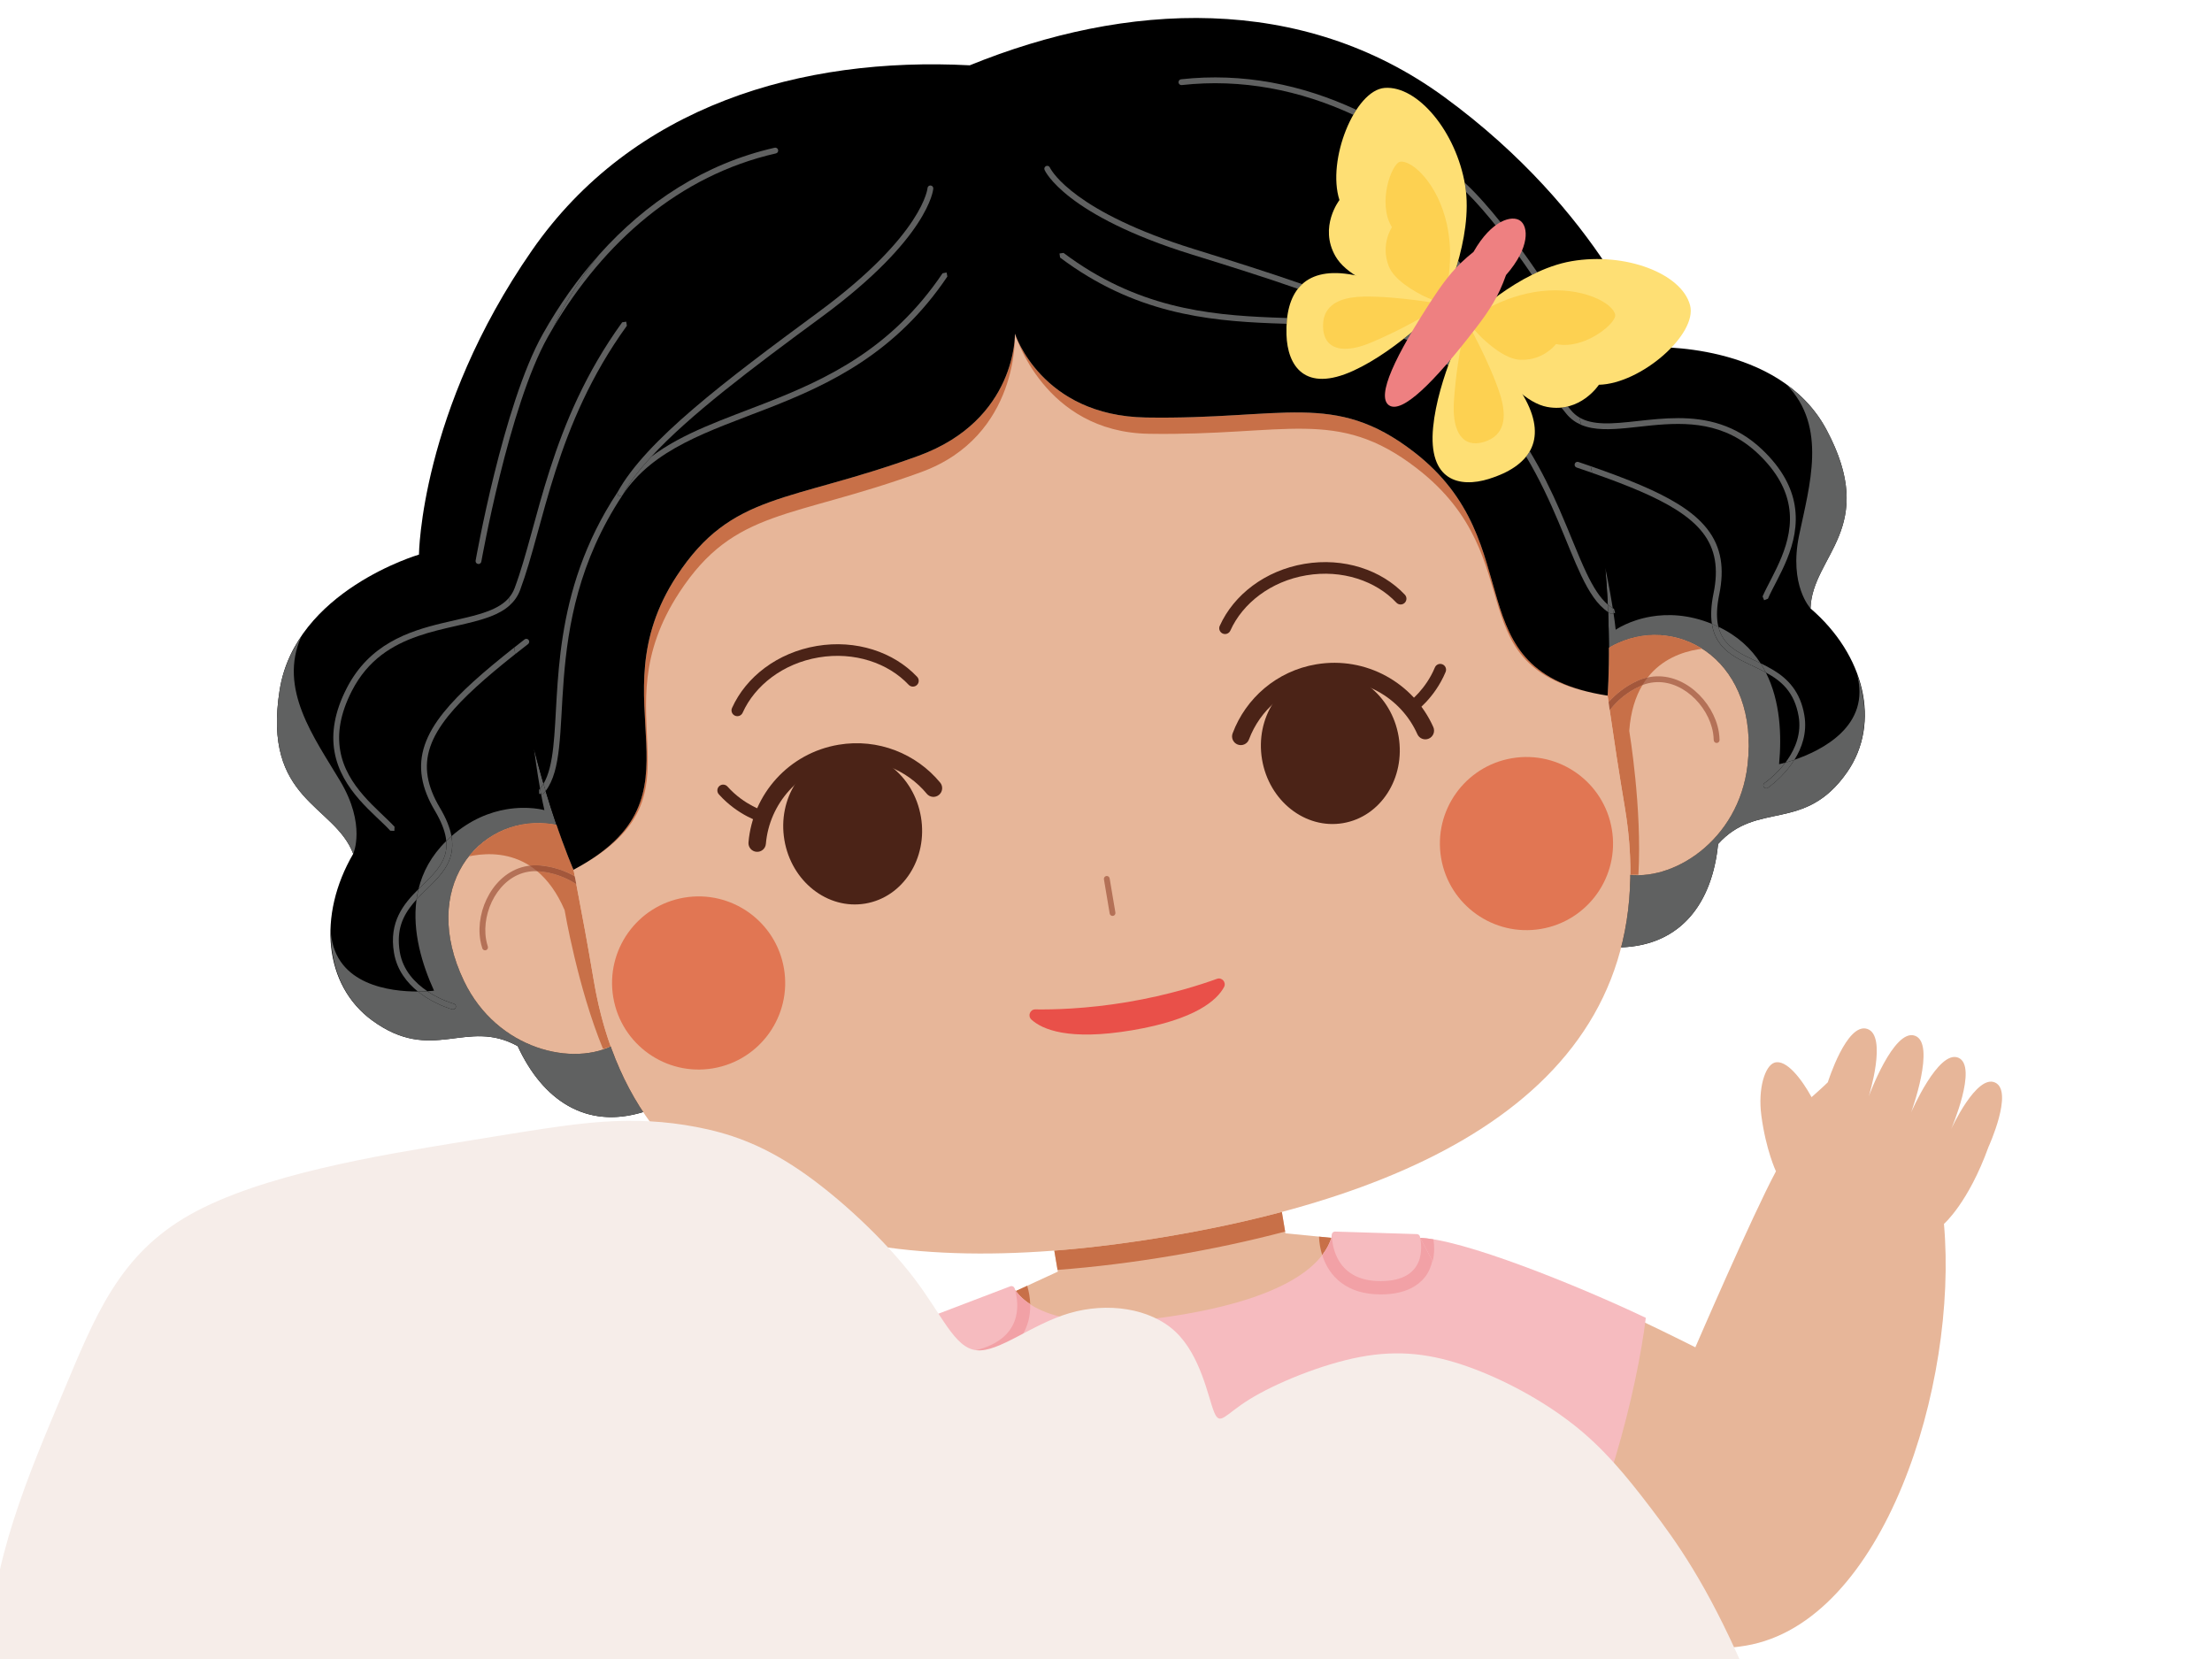 <?xml version="1.0" encoding="UTF-8" standalone="no"?>
<!-- Created with Inkscape (http://www.inkscape.org/) -->

<svg
   width="200"
   height="150"
   viewBox="0 0 52.917 39.688"
   version="1.1"
   id="svg11630"
   inkscape:version="1.2.1 (9c6d41e410, 2022-07-14)"
   sodipodi:docname="baby-treatment.svg"
   xmlns:inkscape="http://www.inkscape.org/namespaces/inkscape"
   xmlns:sodipodi="http://sodipodi.sourceforge.net/DTD/sodipodi-0.dtd"
   xmlns="http://www.w3.org/2000/svg"
   xmlns:svg="http://www.w3.org/2000/svg">
  <sodipodi:namedview
     id="namedview11632"
     pagecolor="#ffffff"
     bordercolor="#000000"
     borderopacity="0.25"
     inkscape:showpageshadow="2"
     inkscape:pageopacity="0.0"
     inkscape:pagecheckerboard="0"
     inkscape:deskcolor="#d1d1d1"
     inkscape:document-units="mm"
     showgrid="false"
     inkscape:zoom="2.8649832"
     inkscape:cx="196.33623"
     inkscape:cy="95.463039"
     inkscape:window-width="1920"
     inkscape:window-height="991"
     inkscape:window-x="-9"
     inkscape:window-y="-9"
     inkscape:window-maximized="1"
     inkscape:current-layer="g593" />
  <defs
     id="defs11627" />
  <g
     inkscape:label="Lapis 1"
     inkscape:groupmode="layer"
     id="layer1">
    <g
       id="g593"
       transform="matrix(0.353,0,0,-0.353,-25.117,242.877)">
      <g
         id="g595"
         transform="matrix(0.981,0,0,0.981,-203.458,230.483)">
        <path
           d="m 397.048,373.34 c 0,0 3.923,9.088 5.569,12.159 0,0 -0.688,1.448 -1.008,3.841 -0.252,1.889 0.257,3.455 0.904,3.664 0.81,0.26 1.87,-1.118 2.565,-2.382 0,0 0.795,0.699 1.122,1.027 0,0 1.297,4.149 2.721,3.688 1.424,-0.462 0.104,-4.671 0.104,-4.671 0,0 1.733,4.743 3.199,4.196 1.467,-0.546 -0.266,-5.287 -0.266,-5.287 0,0 1.881,4.353 3.26,3.77 1.377,-0.585 -0.498,-4.932 -0.498,-4.932 0,0 1.752,3.827 3.043,3.214 1.29,-0.613 -0.463,-4.443 -0.463,-4.443 -1.397,-3.872 -3.077,-5.318 -3.077,-5.318 0.984,-11.102 -4.135,-27.527 -13.688,-29.136 -4.705,-0.792 -9.756,0.895 -13.452,2.639 4.004,6.865 5.54,15.057 6.12,19.851 2.265,-1.077 3.844,-1.879 3.844,-1.879"
           style="fill:#e7b699;fill-opacity:1;fill-rule:nonzero;stroke:none"
           id="path597" />
        <path
           d="m 397.048,373.34 z m 0,0 c -10e-4,-2e-4 -10e-4,-2e-4 -10e-4,9e-4 0,-0.001 0,-0.001 10e-4,-9e-4 z m -0.002,9e-4 z m -9e-4,6e-4 z m -10e-4,-3e-4 c 0,10e-4 0,10e-4 0,10e-4 0,0 0,0 0,-10e-4"
           style="fill:#d8b0b7;fill-opacity:1;fill-rule:nonzero;stroke:none"
           id="path599" />
        <path
           d="m 328.827,361.853 c 0,0 -6.683,7.302 -9.243,9.665 0,0 0.174,1.593 -0.306,3.959 -0.38,1.868 -1.376,3.18 -2.055,3.166 -0.849,-0.019 -1.401,-1.669 -1.643,-3.09 0,0 -0.98,0.4 -1.398,0.603 0,0 -2.583,3.495 -3.778,2.594 -1.194,-0.903 1.431,-4.448 1.431,-4.448 0,0 -3.19,3.914 -4.396,2.917 -1.206,-0.996 1.983,-4.909 1.983,-4.909 0,0 -3.202,3.497 -4.314,2.495 -1.111,-1.004 2.086,-4.497 2.086,-4.497 0,0 -2.911,3.042 -3.929,2.04 -1.018,-1.002 1.892,-4.046 1.892,-4.046 2.588,-3.201 4.647,-4.018 4.647,-4.018 2.707,-10.812 12.923,-24.655 22.476,-23.047 4.704,0.792 8.925,4.04 11.846,6.898 -6.031,5.175 -10.166,12.413 -12.284,16.752 -1.787,-1.759 -3.016,-3.034 -3.016,-3.034"
           style="fill:#e7b699;fill-opacity:1;fill-rule:nonzero;stroke:none"
           id="path601" />
        <path
           d="m 328.827,361.853 c 0,0 0.535,0.553 1.411,1.435 v 0 c -0.873,-0.876 -1.411,-1.435 -1.411,-1.435"
           style="fill:#d8b0b7;fill-opacity:1;fill-rule:nonzero;stroke:none"
           id="path603" />
        <path
           d="m 344.454,375.279 c -2.776,-0.989 -9.355,-6.734 -13.059,-10.38 2.118,-4.339 7.276,-12.429 12.732,-16.764 2.545,2.488 4.109,4.68 4.109,4.68 z"
           style="fill:#f6bbbf;fill-opacity:1;fill-rule:nonzero;stroke:none"
           id="path605" />
        <path
           d="m 341.925,350.098 c 0.199,5.258 0.568,10.011 0.96,13.933 l -0.002,-3e-4 c 0,0 -1.336,-5.295 -2.16,-12.696 0.396,-0.425 0.796,-0.839 1.202,-1.237"
           style="fill:#f2a1a6;fill-opacity:1;fill-rule:nonzero;stroke:none"
           id="path607" />
        <path
           d="m 344.032,373.406 c 0.157,1.053 0.263,1.683 0.287,1.822 -0.253,-0.101 -0.537,-0.241 -0.838,-0.405 0.075,-0.392 0.227,-0.924 0.551,-1.417"
           style="fill:#f2a1a6;fill-opacity:1;fill-rule:nonzero;stroke:none"
           id="path609" />
        <path
           d="m 377.888,380.909 c 2.945,-0.025 11.042,-3.3 15.738,-5.532 -0.581,-4.793 -2.805,-14.126 -6.541,-20.009 -3.219,1.518 -5.415,3.077 -5.415,3.077 z"
           style="fill:#f6bbbf;fill-opacity:1;fill-rule:nonzero;stroke:none"
           id="path611" />
        <path
           d="m 388.524,357.947 c 0.251,0.508 0.494,1.029 0.729,1.559 -3.203,6.723 -6.198,11.289 -6.198,11.289 v 0 c 1.653,-3.578 3.559,-7.946 5.469,-12.848"
           style="fill:#f2a1a6;fill-opacity:1;fill-rule:nonzero;stroke:none"
           id="path613" />
        <path
           d="m 378.9,379.278 c 0.145,0.572 0.114,1.125 0.056,1.518 -0.338,0.056 -0.652,0.096 -0.924,0.108 0.068,-0.123 0.375,-0.684 0.868,-1.627"
           style="fill:#f2a1a6;fill-opacity:1;fill-rule:nonzero;stroke:none"
           id="path615" />
        <path
           d="m 361.631,375.374 c -8.051,-1.355 -10.721,0.425 -11.614,1.815 l 2.991,1.379 -2.269,13.478 15.723,2.647 2.269,-13.478 3.279,-0.325 c -0.388,-1.605 -2.328,-4.161 -10.379,-5.517"
           style="fill:#e7b699;fill-opacity:1;fill-rule:nonzero;stroke:none"
           id="path617" />
        <path
           d="m 360.908,379.667 c 2.684,0.452 5.297,1.006 7.802,1.669 l -0.228,1.355 c -2.544,-0.677 -5.203,-1.239 -7.934,-1.699 -2.637,-0.444 -5.243,-0.776 -7.785,-0.972 l 0.224,-1.332 c 2.584,0.194 5.234,0.526 7.92,0.979"
           style="fill:#c87048;fill-opacity:1;fill-rule:nonzero;stroke:none"
           id="path619" />
        <path
           d="m 371.909,380.901 v 0 l -0.86,0.084 v 0 z"
           style="fill:#d8b0b7;fill-opacity:1;fill-rule:nonzero;stroke:none"
           id="path621" />
        <path
           d="m 371.272,379.708 c -3e-4,0.001 5e-4,0.001 0.002,0.002 -3e-4,0.001 -0.002,0.002 -0.002,0.003 0.322,0.421 0.521,0.824 0.637,1.188 l -0.86,0.084 c 0.018,-0.429 0.09,-0.862 0.223,-1.278"
           style="fill:#c87048;fill-opacity:1;fill-rule:nonzero;stroke:none"
           id="path623" />
        <path
           d="m 350.104,377.229 0.787,0.362 v 0 z"
           style="fill:#d8b0b7;fill-opacity:1;fill-rule:nonzero;stroke:none"
           id="path625" />
        <path
           d="m 351.099,376.309 c -0.011,0.436 -0.085,0.869 -0.208,1.282 l -0.787,-0.362 c 0.229,-0.306 0.549,-0.622 0.994,-0.915 0,-10e-4 -6e-4,-0.002 -6e-4,-0.003 3e-4,-10e-4 10e-4,-9e-4 10e-4,-9e-4"
           style="fill:#c87048;fill-opacity:1;fill-rule:nonzero;stroke:none"
           id="path627" />
        <path
           d="m 391.194,350.705 c -5.997,17.259 -13.177,30.226 -13.177,30.226 l -6.048,0.186 c -0.388,-1.606 -2.329,-4.162 -10.379,-5.518 -8.051,-1.355 -10.722,0.423 -11.614,1.814 l -5.653,-2.155 c 0,0 -2.535,-14.602 -2.55,-32.874 -1.634,-18.51 3.798,-36.387 25.159,-32.79 l 11.226,1.89 c 21.36,3.597 20.64,22.267 13.036,39.221"
           style="fill:#f6bbbf;fill-opacity:1;fill-rule:nonzero;stroke:none"
           id="path629" />
        <path
           d="m 344.324,375.257 z m 5.78,1.972 v 0 c -0.046,0.062 -0.089,0.123 -0.128,0.183 0.039,-0.06 0.081,-0.122 0.128,-0.183"
           style="fill:#f0c6dc;fill-opacity:1;fill-rule:nonzero;stroke:none"
           id="path631" />
        <path
           d="m 351.098,376.31 c 0,0.001 6e-4,0.002 6e-4,0.003 -0.445,0.293 -0.766,0.61 -0.994,0.915 v 0 c 0.228,-0.307 0.548,-0.626 0.994,-0.919"
           style="fill:#cd623d;fill-opacity:1;fill-rule:nonzero;stroke:none"
           id="path633" />
        <path
           d="m 347.212,372.174 c 0.294,0.05 0.602,0.128 0.92,0.237 2.259,0.766 3.01,2.349 2.966,3.899 -0.446,0.293 -0.766,0.612 -0.994,0.919 v 0 c -0.047,0.061 -0.089,0.123 -0.128,0.183 v 0 l -5.653,-2.155 v 0 0 c -8e-4,-0.007 -0.114,-0.662 -0.285,-1.812 0.213,-0.331 0.471,-0.65 0.856,-0.893 0.641,-0.403 1.417,-0.529 2.318,-0.378"
           style="fill:#f2a1a6;fill-opacity:1;fill-rule:nonzero;stroke:none"
           id="path635" />
        <path
           d="m 378.018,380.93 z m -6.108,-0.03 c 0.023,0.074 0.043,0.146 0.06,0.216 -0.017,-0.07 -0.037,-0.142 -0.06,-0.215 z"
           style="fill:#f0c6dc;fill-opacity:1;fill-rule:nonzero;stroke:none"
           id="path637" />
        <path
           d="m 371.91,380.9 -3e-4,9e-4 v 0 z"
           style="fill:#df9b9f;fill-opacity:1;fill-rule:nonzero;stroke:none"
           id="path639" />
        <path
           d="m 371.274,379.711 c 0.324,0.421 0.52,0.826 0.636,1.19 l -3e-4,9e-4 c -0.117,-0.363 -0.315,-0.766 -0.637,-1.188 0,-10e-4 0.001,-0.002 0.002,-0.003"
           style="fill:#cd623d;fill-opacity:1;fill-rule:nonzero;stroke:none"
           id="path641" />
        <path
           d="m 376.298,377.071 c 0.902,0.152 1.593,0.525 2.067,1.116 0.283,0.356 0.424,0.742 0.515,1.125 -0.538,1.03 -0.86,1.613 -0.863,1.619 v 0 0 l -6.048,0.186 v 0 c -0.017,-0.07 -0.037,-0.142 -0.06,-0.216 v 0 c -0.115,-0.364 -0.312,-0.768 -0.636,-1.19 0.467,-1.482 1.695,-2.732 4.078,-2.717 0.338,10e-4 0.654,0.028 0.947,0.077"
           style="fill:#f2a1a6;fill-opacity:1;fill-rule:nonzero;stroke:none"
           id="path643" />
        <path
           d="m 344.447,375.543 c -0.097,-0.036 -0.159,-0.131 -0.146,-0.233 0.079,-0.671 0.573,-3.036 3.549,-2.026 2.899,0.985 2.404,3.382 2.168,4.128 -0.039,0.126 -0.174,0.188 -0.298,0.142 z"
           style="fill:#f6bbbf;fill-opacity:1;fill-rule:nonzero;stroke:none"
           id="path645" />
        <path
           d="m 377.809,381.161 c 0.103,-0.002 0.193,-0.072 0.215,-0.172 0.144,-0.661 0.451,-3.057 -2.692,-3.076 -3.06,-0.018 -3.378,2.408 -3.4,3.19 -0.004,0.132 0.103,0.234 0.236,0.232 z"
           style="fill:#f6bbbf;fill-opacity:1;fill-rule:nonzero;stroke:none"
           id="path647" />
        <path
           d="m 324.375,389.599 c -3.997,-1.24 -6.983,0.863 -8.681,4.547 -3.553,1.97 -5.894,-1.263 -10.056,1.777 -3.325,2.429 -3.79,7.248 -1.308,11.511 -1.297,3.424 -6.293,3.658 -5.082,11.315 1.087,6.867 9.624,9.354 9.624,9.354 0,0 0.09,9.889 7.797,21.001 6.956,10.029 18.63,13.411 30.253,12.8 10.783,4.384 22.921,5.011 32.778,-2.187 10.921,-7.976 14.244,-17.29 14.244,-17.29 0,0 8.882,0.446 12.157,-5.686 3.652,-6.838 -0.992,-8.696 -1.097,-12.356 3.741,-3.215 4.88,-7.921 2.534,-11.304 -2.937,-4.235 -6.207,-1.946 -8.919,-4.972 -0.398,-4.037 -2.531,-7.002 -6.713,-7.139 z"
           style="fill:#000000;fill-opacity:1;fill-rule:nonzero;stroke:none"
           id="path649" />
        <path
           d="m 323.301,389.341 c 0.344,0.058 0.697,0.141 1.058,0.253 v 0 c -0.361,-0.111 -0.714,-0.195 -1.058,-0.253 -3.46,-0.583 -6.064,1.458 -7.607,4.805 -3.553,1.97 -5.894,-1.263 -10.056,1.777 -0.162,0.119 -0.317,0.241 -0.465,0.371 0.148,-0.13 0.302,-0.254 0.465,-0.372 4.162,-3.039 6.502,0.194 10.056,-1.776 1.543,-3.346 4.147,-5.387 7.607,-4.805 z m 69.706,11.737 c 3.46,0.583 5.252,3.364 5.614,7.031 2.712,3.025 5.982,0.737 8.919,4.971 0.115,0.165 0.22,0.333 0.317,0.504 -0.097,-0.17 -0.204,-0.338 -0.317,-0.503 -2.937,-4.235 -6.207,-1.946 -8.919,-4.972 -0.362,-3.667 -2.154,-6.448 -5.614,-7.031 -0.344,-0.058 -0.705,-0.095 -1.083,-0.108 v 0 c 0.378,0.013 0.739,0.05 1.083,0.108"
           style="fill:#b393a1;fill-opacity:1;fill-rule:nonzero;stroke:none"
           id="path651" />
        <path
           d="m 323.301,389.341 c 0.344,0.058 0.697,0.141 1.058,0.253 -0.889,1.345 -1.642,2.849 -2.241,4.525 -0.42,-0.197 -0.885,-0.338 -1.381,-0.421 -2.919,-0.491 -6.865,1.016 -8.75,4.939 -2.727,5.67 0.095,10.165 4.081,10.837 0.133,0.022 0.267,0.041 0.403,0.055 0.402,0.041 0.813,0.044 1.232,0.006 0.231,-0.021 0.455,-0.055 0.671,-0.101 -0.235,0.685 -0.489,1.469 -0.751,2.339 -0.05,-0.067 -0.103,-0.13 -0.158,-0.191 l -0.16,-0.007 c 0.073,-0.391 0.15,-0.775 0.233,-1.126 0,0 -1.091,0.315 -2.613,0.059 -1.122,-0.189 -2.48,-0.689 -3.805,-1.857 0.002,-0.014 0.005,-0.029 0.007,-0.044 0.15,-0.878 -0.067,-1.589 -0.454,-2.186 -0.516,-0.799 -1.31,-1.425 -1.969,-2.148 -0.306,-2.219 0.391,-4.499 1.209,-6.295 0,0 -0.17,-0.022 -0.457,-0.04 0.039,-0.026 0.079,-0.051 0.118,-0.077 0.44,-0.282 0.869,-0.48 1.186,-0.605 0.159,-0.063 0.289,-0.109 0.379,-0.137 l 0.138,-0.042 c 0.107,-0.029 0.17,-0.139 0.141,-0.247 -0.021,-0.078 -0.085,-0.133 -0.161,-0.145 -0.028,-0.005 -0.056,-0.004 -0.085,0.003 -0.013,0.004 -0.878,0.236 -1.815,0.834 -0.183,0.117 -0.37,0.249 -0.552,0.396 -1.912,-0.005 -5.661,0.441 -6.013,3.992 0.009,-2.204 0.791,-4.221 2.384,-5.615 0.148,-0.13 0.303,-0.252 0.465,-0.371 4.162,-3.04 6.502,0.193 10.056,-1.777 1.543,-3.346 4.147,-5.387 7.607,-4.805 z m 69.706,11.737 c 3.46,0.583 5.252,3.364 5.614,7.031 2.712,3.025 5.982,0.737 8.919,4.972 0.113,0.165 0.22,0.333 0.317,0.503 1.084,1.899 1.138,4.146 0.345,6.295 1.028,-3.622 -2.471,-5.322 -4.311,-5.952 -0.124,-0.197 -0.257,-0.382 -0.391,-0.552 -0.689,-0.872 -1.431,-1.374 -1.442,-1.382 -0.025,-0.016 -0.052,-0.026 -0.079,-0.031 -0.076,-0.013 -0.154,0.018 -0.2,0.085 -0.063,0.092 -0.039,0.217 0.052,0.279 l 0.117,0.084 c 0.24,0.181 0.812,0.65 1.321,1.324 -0.272,-0.076 -0.436,-0.11 -0.436,-0.11 0.183,1.962 0.096,4.34 -0.914,6.334 -0.22,0.121 -0.447,0.232 -0.676,0.343 -0.664,0.318 -1.34,0.611 -1.901,1.051 -0.56,0.437 -0.999,1.038 -1.144,1.917 -0.003,0.016 -0.005,0.032 -0.007,0.048 -1.633,0.666 -3.076,0.694 -4.197,0.505 -1.521,-0.256 -2.449,-0.911 -2.449,-0.911 -0.037,0.357 -0.09,0.748 -0.149,1.139 l -0.161,-0.047 c -0.072,0.039 -0.143,0.082 -0.212,0.129 0.038,-0.908 0.053,-1.733 0.056,-2.457 0.19,0.114 0.392,0.22 0.604,0.316 0.386,0.175 0.779,0.307 1.175,0.401 0.13,0.029 0.259,0.056 0.389,0.077 3.987,0.671 8.124,-2.652 7.406,-8.902 -0.498,-4.324 -3.732,-7.041 -6.651,-7.532 -0.495,-0.083 -0.981,-0.103 -1.443,-0.054 -0.017,-1.779 -0.236,-3.447 -0.635,-5.009 0.378,0.013 0.739,0.05 1.083,0.108 z m 8.548,19.518 c -0.653,1.016 -1.592,1.898 -2.914,2.521 0.159,-0.657 0.497,-1.092 0.951,-1.452 0.536,-0.425 1.242,-0.72 1.963,-1.07 z m -92.715,-15.602 c 0.033,0.032 0.065,0.065 0.098,0.097 0.531,0.523 1.051,1.007 1.396,1.547 0.31,0.487 0.488,1.007 0.424,1.679 -1.038,-1.019 -1.634,-2.153 -1.918,-3.322 z m 82.503,19.409 c -0.221,1.385 -0.503,2.713 -0.515,2.773 0.078,-0.892 0.134,-1.737 0.172,-2.526 0.111,-0.094 0.225,-0.177 0.343,-0.247 z M 317.238,411.933 c 0.086,0.103 0.164,0.215 0.237,0.338 -0.216,0.741 -0.435,1.538 -0.649,2.384 0.036,-0.285 0.195,-1.488 0.412,-2.722"
           style="fill:#606161;fill-opacity:1;fill-rule:nonzero;stroke:none"
           id="path653" />
        <path
           d="m 406.087,436.771 v 0.001 z"
           style="fill:#b393a1;fill-opacity:1;fill-rule:nonzero;stroke:none"
           id="path655" />
        <path
           d="m 405.006,424.385 v 0 c 0.083,2.934 3.086,4.71 2.391,8.823 -0.172,1.017 -0.57,2.177 -1.294,3.533 -0.005,0.01 -0.011,0.02 -0.016,0.03 v 0.001 c -0.701,1.299 -1.661,2.287 -2.725,3.058 2.822,-2.9 1.57,-6.954 0.854,-10.397 -0.718,-3.459 0.79,-5.049 0.79,-5.049"
           style="fill:#606161;fill-opacity:1;fill-rule:nonzero;stroke:none"
           id="path657" />
        <path
           d="m 299.253,418.777 c 5e-4,0.003 0.001,0.007 0.002,0.009 -3e-4,-0.004 -10e-4,-0.006 -0.002,-0.009 z m 0.006,0.035 c 6e-4,0.002 10e-4,0.006 0.002,0.009 -3e-4,-0.003 -0.001,-0.006 -0.002,-0.009"
           style="fill:#b393a1;fill-opacity:1;fill-rule:nonzero;stroke:none"
           id="path659" />
        <path
           d="m 304.332,407.434 c 0,0 0.909,1.996 -0.904,5.029 -1.784,2.987 -4.298,6.361 -2.686,9.983 -0.706,-1.043 -1.251,-2.24 -1.481,-3.625 -3e-4,-0.003 -10e-4,-0.007 -0.002,-0.009 -0.002,-0.009 -0.002,-0.017 -0.005,-0.026 -6e-4,-0.002 -10e-4,-0.006 -0.002,-0.009 -6e-4,-0.009 -0.003,-0.018 -0.004,-0.028 -1.211,-7.657 3.785,-7.892 5.083,-11.315"
           style="fill:#606161;fill-opacity:1;fill-rule:nonzero;stroke:none"
           id="path661" />
        <path
           d="m 322.458,406.738 c 0,0 -1.723,2.517 -4.756,2.794 -4.776,0.44 -8.804,-4.474 -5.716,-10.896 2.29,-4.765 7.622,-5.966 10.459,-4.349 2.328,1.325 2.47,4.035 2.47,4.035 z"
           style="fill:#e7b699;fill-opacity:1;fill-rule:nonzero;stroke:none"
           id="path663" />
        <path
           d="m 313.249,400.904 c -0.06,0.18 -0.105,0.367 -0.138,0.557 -0.178,1.062 0.063,2.235 0.628,3.202 0.564,0.966 1.465,1.732 2.614,1.926 0.286,0.048 0.585,0.06 0.896,0.033 2.25,-0.204 3.803,-1.609 4.783,-2.94 0.982,-1.335 1.407,-2.609 1.411,-2.621 0.035,-0.105 -0.021,-0.218 -0.127,-0.254 -0.105,-0.035 -0.219,0.022 -0.254,0.127 0,0 -0.024,0.073 -0.077,0.207 -0.185,0.472 -0.713,1.669 -1.654,2.781 -0.943,1.113 -2.285,2.133 -4.118,2.299 -0.277,0.026 -0.542,0.014 -0.793,-0.028 -1.006,-0.17 -1.814,-0.844 -2.335,-1.732 -0.519,-0.886 -0.739,-1.98 -0.578,-2.933 0.029,-0.172 0.07,-0.338 0.122,-0.498 0.035,-0.106 -0.021,-0.22 -0.127,-0.255 -0.105,-0.034 -0.219,0.022 -0.254,0.128"
           style="fill:#b47157;fill-opacity:1;fill-rule:nonzero;stroke:none"
           id="path665" />
        <path
           d="m 318.373,409.432 c -3e-4,8e-4 -3e-4,8e-4 -3e-4,8e-4 -0.216,0.046 -0.44,0.079 -0.671,0.101 -0.419,0.038 -0.83,0.035 -1.232,-0.006 0.402,0.041 0.813,0.044 1.232,0.005 0.231,-0.021 0.455,-0.055 0.671,-0.1"
           style="fill:#591611;fill-opacity:1;fill-rule:nonzero;stroke:none"
           id="path667" />
        <path
           d="m 321.592,393.943 c 0.176,0.059 0.353,0.119 0.523,0.186 -0.499,1.396 -0.89,2.912 -1.167,4.554 -0.396,2.354 -0.805,4.568 -1.208,6.66 -0.712,0.459 -1.55,0.79 -2.526,0.878 -0.059,0.005 -0.118,0.009 -0.175,0.011 0.707,-0.591 1.363,-1.453 1.895,-2.688 0,0 0.911,-5.379 2.659,-9.602 z m -1.954,11.932 c -0.029,0.153 -0.059,0.306 -0.089,0.458 0,0 -9e-4,-10e-4 -0.002,-0.002 0,0 -0.501,1.143 -1.173,3.102 -0.216,0.046 -0.44,0.079 -0.671,0.1 -0.419,0.039 -0.83,0.037 -1.232,-0.005 -0.132,-0.014 -0.264,-0.032 -0.394,-0.053 -1.49,-0.251 -2.817,-1.038 -3.753,-2.219 0.093,0.02 0.19,0.038 0.289,0.055 1.105,0.186 2.563,0.166 3.908,-0.697 0.234,0.027 0.478,0.031 0.729,0.009 0.906,-0.083 1.7,-0.359 2.387,-0.748"
           style="fill:#c87048;fill-opacity:1;fill-rule:nonzero;stroke:none"
           id="path669" />
        <path
           d="m 319.74,405.343 c -0.034,0.178 -0.068,0.354 -0.103,0.531 -0.688,0.388 -1.482,0.665 -2.387,0.748 -0.251,0.022 -0.495,0.018 -0.729,-0.009 0.175,-0.112 0.348,-0.238 0.518,-0.381 0.058,-0.002 0.116,-0.006 0.175,-0.011 0.977,-0.089 1.815,-0.42 2.526,-0.878"
           style="fill:#a3573b;fill-opacity:1;fill-rule:nonzero;stroke:none"
           id="path671" />
        <path
           d="m 388.106,417.792 c 0,0 0.805,2.943 3.579,4.197 4.369,1.979 9.783,-1.345 8.97,-8.423 -0.606,-5.253 -5.247,-8.133 -8.459,-7.534 -2.633,0.49 -3.655,3.004 -3.655,3.004 z"
           style="fill:#e7b699;fill-opacity:1;fill-rule:nonzero;stroke:none"
           id="path673" />
        <path
           d="m 398.317,415.289 c -0.003,0.169 -0.019,0.339 -0.047,0.509 -0.16,0.954 -0.725,1.915 -1.506,2.582 -0.783,0.669 -1.767,1.042 -2.775,0.873 -0.25,-0.042 -0.505,-0.118 -0.758,-0.233 -1.916,-0.863 -2.865,-2.576 -3.338,-4.097 -0.236,-0.758 -0.351,-1.466 -0.405,-1.981 -0.028,-0.258 -0.041,-0.467 -0.046,-0.612 -0.006,-0.145 -0.005,-0.221 -0.005,-0.221 0.001,-0.111 -0.088,-0.202 -0.198,-0.203 -0.112,-0.001 -0.202,0.088 -0.203,0.198 -3e-4,0.013 -0.017,1.356 0.474,2.938 0.49,1.579 1.496,3.414 3.556,4.344 0.285,0.128 0.573,0.215 0.858,0.263 1.151,0.193 2.253,-0.235 3.102,-0.964 0.85,-0.729 1.462,-1.76 1.642,-2.821 0.032,-0.19 0.05,-0.38 0.052,-0.571 0.001,-0.111 -0.088,-0.202 -0.198,-0.204 -0.111,-10e-4 -0.202,0.088 -0.203,0.199"
           style="fill:#b47157;fill-opacity:1;fill-rule:nonzero;stroke:none"
           id="path675" />
        <path
           d="m 391.079,421.673 c 0.191,0.115 0.392,0.22 0.605,0.316 0.385,0.175 0.779,0.307 1.175,0.402 -0.396,-0.093 -0.789,-0.226 -1.175,-0.401 -0.213,-0.096 -0.414,-0.202 -0.604,-0.316 3e-4,-10e-4 3e-4,-10e-4 -5e-4,-10e-4"
           style="fill:#591611;fill-opacity:1;fill-rule:nonzero;stroke:none"
           id="path677" />
        <path
           d="m 393.114,405.985 c 0.268,4.563 -0.632,9.943 -0.632,9.943 0.098,1.34 0.436,2.37 0.91,3.16 -0.053,-0.021 -0.107,-0.043 -0.161,-0.068 -0.895,-0.403 -1.578,-0.991 -2.1,-1.657 0.305,-2.11 0.643,-4.335 1.04,-6.689 0.276,-1.642 0.403,-3.202 0.389,-4.683 0.182,-0.01 0.369,-0.008 0.555,-0.006 z m -2.061,11.913 c 0.523,0.593 1.182,1.114 2.011,1.489 0.23,0.103 0.462,0.18 0.692,0.231 0.989,1.257 2.361,1.753 3.466,1.939 0.099,0.017 0.197,0.031 0.291,0.043 -1.272,0.809 -2.784,1.119 -4.274,0.868 -0.127,-0.021 -0.254,-0.047 -0.381,-0.076 -0.396,-0.094 -0.79,-0.227 -1.175,-0.402 -0.213,-0.096 -0.414,-0.202 -0.605,-0.316 0.008,-1.968 -0.083,-3.189 -0.091,-3.305 v 0 l -3e-4,-0.006 c 0.022,-0.155 0.043,-0.308 0.066,-0.464"
           style="fill:#c87048;fill-opacity:1;fill-rule:nonzero;stroke:none"
           id="path679" />
        <path
           d="m 391.131,417.363 c 0.522,0.666 1.205,1.255 2.1,1.657 0.054,0.024 0.108,0.047 0.161,0.068 0.115,0.19 0.237,0.366 0.365,0.529 -0.23,-0.051 -0.462,-0.127 -0.692,-0.231 -0.829,-0.375 -1.488,-0.896 -2.011,-1.489 0.026,-0.178 0.051,-0.355 0.077,-0.535"
           style="fill:#a3573b;fill-opacity:1;fill-rule:nonzero;stroke:none"
           id="path681" />
        <path
           d="m 360.548,380.993 c -19.074,-3.211 -36.517,-0.619 -39.6,17.69 -3.249,19.299 -7.319,29.161 -2.223,40.541 4.823,10.771 13.105,16.104 28.861,18.757 15.756,2.653 25.325,0.326 33.409,-8.272 8.541,-9.084 7.926,-19.735 11.175,-39.034 3.083,-18.309 -12.547,-26.471 -31.622,-29.682"
           style="fill:#e7b699;fill-opacity:1;fill-rule:nonzero;stroke:none"
           id="path683" />
        <path
           d="m 390.988,418.363 3e-4,0.006 v 0 c -9e-4,-0.002 -6e-4,-0.005 -3e-4,-0.006 z"
           style="fill:#b95732;fill-opacity:1;fill-rule:nonzero;stroke:none"
           id="path685" />
        <path
           d="m 390.987,418.359 c -10.79,1.674 -5.081,10.441 -13.388,16.842 -5.502,4.24 -8.971,2.217 -18.494,2.372 -7.257,0.117 -9.062,5.795 -9.062,5.795 0,0 1.994,-6.801 9.252,-6.919 9.523,-0.153 12.992,1.869 18.494,-2.372 8.306,-6.4 2.408,-14.044 13.198,-15.718 m 0,0 3e-4,0.003 v 0 c -6e-4,-0.002 -3e-4,-0.003 -3e-4,-0.003 z m -71.027,-11.802 c 8.998,5.045 1.242,10.308 6.91,18.947 3.81,5.809 7.75,5.035 16.698,8.298 6.818,2.488 6.475,9.567 6.475,9.567 0,0 0.154,-5.956 -6.665,-8.443 -8.947,-3.265 -12.887,-2.49 -16.698,-8.297 -5.668,-8.64 2.274,-14.994 -6.721,-20.071"
           style="fill:#c87048;fill-opacity:1;fill-rule:nonzero;stroke:none"
           id="path687" />
        <path
           d="m 356.587,405.734 0.397,-2.359 c 0.019,-0.11 -0.055,-0.213 -0.165,-0.232 -0.108,-0.018 -0.212,0.055 -0.23,0.165 l -0.397,2.359 c -0.019,0.11 0.055,0.213 0.164,0.231 0.109,0.018 0.213,-0.055 0.231,-0.165"
           style="fill:#b47157;fill-opacity:1;fill-rule:nonzero;stroke:none"
           id="path689" />
        <path
           d="m 365.082,415.755 c 0.904,2.42 3.044,4.308 5.776,4.768 3.443,0.579 6.731,-1.286 8.088,-4.335 0.135,-0.304 -0.002,-0.661 -0.306,-0.795 -0.305,-0.136 -0.661,5e-4 -0.796,0.305 -1.137,2.554 -3.897,4.123 -6.785,3.636 -2.294,-0.386 -4.086,-1.969 -4.848,-4.001 -0.116,-0.312 -0.464,-0.471 -0.776,-0.353 -0.312,0.116 -0.47,0.463 -0.353,0.775"
           style="fill:#4b2317;fill-opacity:1;fill-rule:nonzero;stroke:none"
           id="path691" />
        <path
           d="m 376.55,415.534 c 0.483,-2.866 -1.239,-5.545 -3.844,-5.983 -2.605,-0.439 -5.108,1.529 -5.591,4.394 -0.483,2.866 1.238,5.545 3.843,5.984 2.605,0.439 5.109,-1.528 5.592,-4.395"
           style="fill:#4b2317;fill-opacity:1;fill-rule:nonzero;stroke:none"
           id="path693" />
        <path
           d="m 364.192,423.179 c 0.97,2.152 3.139,3.827 5.854,4.285 2.716,0.456 5.315,-0.415 6.935,-2.131 0.152,-0.161 0.144,-0.415 -0.017,-0.567 -0.162,-0.152 -0.416,-0.145 -0.568,0.016 -1.413,1.502 -3.749,2.307 -6.217,1.891 -2.467,-0.414 -4.41,-1.94 -5.254,-3.822 -0.091,-0.202 -0.329,-0.292 -0.531,-0.201 -0.202,0.091 -0.293,0.329 -0.202,0.53"
           style="fill:#4b2317;fill-opacity:1;fill-rule:nonzero;stroke:none"
           id="path695" />
        <path
           d="m 377.181,417.852 0.008,0.006 c 0.114,0.079 1.239,0.936 1.865,2.446 0.085,0.205 0.32,0.303 0.526,0.217 0.204,-0.085 0.302,-0.321 0.216,-0.526 -0.768,-1.836 -2.122,-2.777 -2.154,-2.803 -0.182,-0.126 -0.433,-0.082 -0.56,0.1 -0.127,0.182 -0.082,0.433 0.1,0.56"
           style="fill:#4b2317;fill-opacity:1;fill-rule:nonzero;stroke:none"
           id="path697" />
        <path
           d="m 386.375,402.241 c 3.257,0.548 5.453,3.634 4.904,6.89 -0.548,3.257 -3.634,5.454 -6.891,4.906 -3.256,-0.548 -5.452,-3.634 -4.904,-6.891 0.548,-3.255 3.633,-5.452 6.89,-4.904"
           style="fill:#e17653;fill-opacity:1;fill-rule:nonzero;stroke:none"
           id="path699" />
        <path
           d="m 343.951,411.585 c -1.386,1.671 -3.597,2.579 -5.891,2.193 -2.889,-0.485 -4.983,-2.872 -5.222,-5.658 -0.027,-0.332 -0.319,-0.578 -0.652,-0.549 -0.331,0.028 -0.578,0.32 -0.549,0.651 0.284,3.325 2.78,6.164 6.222,6.745 2.732,0.46 5.372,-0.623 7.019,-2.614 0.213,-0.257 0.177,-0.636 -0.08,-0.849 -0.257,-0.213 -0.636,-0.177 -0.848,0.08"
           style="fill:#4b2317;fill-opacity:1;fill-rule:nonzero;stroke:none"
           id="path701" />
        <path
           d="m 334.116,408.389 c 0.482,-2.866 2.986,-4.833 5.592,-4.394 2.605,0.439 4.326,3.117 3.843,5.983 -0.482,2.866 -2.985,4.834 -5.59,4.395 -2.605,-0.439 -4.327,-3.118 -3.844,-5.984"
           style="fill:#4b2317;fill-opacity:1;fill-rule:nonzero;stroke:none"
           id="path703" />
        <path
           d="m 342.703,419.108 c -1.413,1.502 -3.749,2.307 -6.215,1.891 -2.468,-0.414 -4.411,-1.94 -5.255,-3.822 -0.091,-0.203 -0.329,-0.292 -0.532,-0.201 -0.203,0.091 -0.293,0.329 -0.202,0.53 0.969,2.152 3.139,3.827 5.855,4.285 2.715,0.456 5.314,-0.415 6.934,-2.132 0.152,-0.161 0.145,-0.415 -0.017,-0.567 -0.162,-0.152 -0.416,-0.145 -0.568,0.016"
           style="fill:#4b2317;fill-opacity:1;fill-rule:nonzero;stroke:none"
           id="path705" />
        <path
           d="m 332.542,409.599 c -0.039,0.014 -1.626,0.459 -2.953,1.943 -0.149,0.166 -0.133,0.42 0.031,0.568 0.166,0.148 0.42,0.133 0.568,-0.033 0.581,-0.651 1.231,-1.081 1.735,-1.346 0.252,-0.132 0.466,-0.223 0.616,-0.281 l 0.17,-0.061 0.043,-0.013 0.009,-0.003 c 0.213,-0.06 0.338,-0.283 0.278,-0.497 -0.061,-0.213 -0.283,-0.338 -0.497,-0.278"
           style="fill:#4b2317;fill-opacity:1;fill-rule:nonzero;stroke:none"
           id="path707" />
        <path
           d="m 329.186,392.612 c 3.256,0.548 5.452,3.634 4.903,6.889 -0.548,3.257 -3.634,5.454 -6.889,4.906 -3.257,-0.548 -5.453,-3.634 -4.905,-6.891 0.548,-3.255 3.633,-5.452 6.891,-4.904"
           style="fill:#e17653;fill-opacity:1;fill-rule:nonzero;stroke:none"
           id="path709" />
        <path
           d="m 351.181,395.983 c -0.275,0.251 -0.096,0.707 0.276,0.701 1.148,-0.018 3.491,0.024 6.362,0.507 2.873,0.484 5.098,1.211 6.177,1.604 0.35,0.128 0.668,-0.245 0.491,-0.572 -0.477,-0.883 -1.933,-2.236 -6.34,-2.979 -4.408,-0.742 -6.226,0.059 -6.966,0.738"
           style="fill:#e95049;fill-opacity:1;fill-rule:nonzero;stroke:none"
           id="path711" />
        <path
           d="m 350.043,443.368 c 0,0 0.154,-5.956 -6.665,-8.443 -8.947,-3.265 -12.887,-2.49 -16.698,-8.297 -5.752,-8.768 2.513,-15.182 -7.134,-20.298 0,0 -9.085,20.686 -1.632,36.967 6.272,13.7 20.817,16.033 29.203,17.445 8.387,1.412 22.894,3.971 33.307,-6.92 12.373,-12.942 10.562,-35.463 10.562,-35.463 -10.79,1.674 -5.081,10.441 -13.388,16.842 -5.502,4.24 -8.971,2.217 -18.494,2.372 -7.257,0.117 -9.062,5.795 -9.062,5.795"
           style="fill:#000000;fill-opacity:1;fill-rule:nonzero;stroke:none"
           id="path713" />
        <path
           d="m 391.396,424.049 0.112,0.034 -0.081,0.272 c -0.029,0.015 -0.057,0.031 -0.085,0.048 0.019,-0.117 0.037,-0.236 0.054,-0.355"
           style="fill:#606161;fill-opacity:1;fill-rule:nonzero;stroke:none"
           id="path715" />
        <path
           d="m 391.236,424.002 0.161,0.047 c -0.018,0.118 -0.035,0.237 -0.054,0.355 -0.118,0.07 -0.232,0.153 -0.343,0.247 0.009,-0.176 0.017,-0.35 0.024,-0.52 0.069,-0.046 0.14,-0.09 0.212,-0.129"
           style="fill:#606161;fill-opacity:1;fill-rule:nonzero;stroke:none"
           id="path717" />
        <path
           d="m 391.023,424.131 c -0.006,0.17 -0.015,0.344 -0.024,0.52 -0.542,0.461 -1.007,1.205 -1.464,2.164 -0.574,1.201 -1.138,2.726 -1.877,4.413 -0.557,1.269 -1.213,2.628 -2.05,4.013 -0.072,-0.128 -0.156,-0.249 -0.249,-0.366 1.859,-3.119 2.807,-6.12 3.813,-8.232 0.537,-1.122 1.093,-2.006 1.85,-2.511 z m -11.046,17.041 c 0.05,0.136 0.098,0.269 0.147,0.399 -0.178,0.145 -0.36,0.289 -0.547,0.432 0.003,-0.002 0.004,-0.005 0.007,-0.007 l 0.014,-0.283 -0.284,-0.014 c -0.579,0.528 -1.302,1.034 -2.15,1.527 -0.085,-0.068 -0.171,-0.137 -0.259,-0.207 0.856,-0.321 1.666,-0.75 2.422,-1.331 0.223,-0.17 0.439,-0.343 0.65,-0.515 z m -11.166,2.875 c 0.008,0.136 0.019,0.27 0.035,0.399 -0.349,0.011 -0.701,0.023 -1.056,0.038 -4.478,0.179 -9.376,0.695 -14.388,4.46 l -0.28,-0.04 0.04,-0.281 c 5.101,-3.836 10.12,-4.363 14.613,-4.54 0.349,-0.014 0.695,-0.025 1.037,-0.036"
           style="fill:#606161;fill-opacity:1;fill-rule:nonzero;stroke:none"
           id="path719" />
        <path
           d="m 379.599,441.712 -0.014,0.283 c -0.003,0.002 -0.004,0.005 -0.007,0.007 -0.575,0.519 -1.275,1.014 -2.084,1.494 -0.107,-0.089 -0.217,-0.18 -0.33,-0.271 0.848,-0.493 1.571,-0.999 2.15,-1.527 l 0.284,0.014 z m -10.008,4.753 c 0.092,0.116 0.191,0.224 0.298,0.322 -2.287,0.799 -4.814,1.595 -7.484,2.425 -8.174,2.537 -9.79,5.326 -9.935,5.606 l -0.011,0.022 v 0 c -0.038,0.087 -0.129,0.133 -0.217,0.118 -0.016,-0.003 -0.032,-0.008 -0.047,-0.014 -0.102,-0.044 -0.149,-0.163 -0.105,-0.265 0.03,-0.069 1.412,-3.129 10.195,-5.852 2.604,-0.806 5.07,-1.583 7.305,-2.363"
           style="fill:#606161;fill-opacity:1;fill-rule:nonzero;stroke:none"
           id="path721" />
        <path
           d="m 385.761,447.43 c 0.122,0.06 0.243,0.118 0.367,0.176 -1.568,2.297 -3.364,4.662 -5.019,6.198 0.012,-0.065 0.024,-0.13 0.035,-0.194 0.024,-0.149 0.044,-0.301 0.06,-0.453 1.504,-1.487 3.122,-3.629 4.556,-5.727"
           style="fill:#606161;fill-opacity:1;fill-rule:nonzero;stroke:none"
           id="path723" />
        <path
           d="m 373.419,458.484 c 0.069,0.119 0.139,0.235 0.211,0.346 -3.764,1.751 -7.863,2.579 -12.108,2.109 -0.004,-8e-4 -0.007,-10e-4 -0.011,-0.002 -0.105,-0.018 -0.177,-0.114 -0.166,-0.221 0.012,-0.11 0.112,-0.189 0.221,-0.177 4.146,0.46 8.158,-0.343 11.852,-2.054"
           style="fill:#606161;fill-opacity:1;fill-rule:nonzero;stroke:none"
           id="path725" />
        <path
           d="m 401.799,424.95 0.265,0.105 c 0.599,1.412 2.3,3.729 1.846,6.451 -0.206,1.233 -0.863,2.535 -2.236,3.843 -1.834,1.751 -3.885,2.182 -5.811,2.182 -1.927,0 -3.752,-0.411 -5.177,-0.359 -0.648,0.024 -1.201,0.136 -1.657,0.41 0.046,-0.172 0.092,-0.347 0.136,-0.518 0.455,-0.193 0.965,-0.276 1.506,-0.293 1.007,-0.036 2.145,0.138 3.348,0.256 2.414,0.232 5.048,0.249 7.377,-1.968 1.324,-1.263 1.925,-2.478 2.118,-3.619 0.428,-2.516 -1.172,-4.74 -1.82,-6.226 z"
           style="fill:#606161;fill-opacity:1;fill-rule:nonzero;stroke:none"
           id="path727" />
        <path
           d="m 389.165,437.064 c -0.044,0.171 -0.09,0.346 -0.136,0.518 -0.214,0.128 -0.407,0.292 -0.578,0.499 -0.07,0.084 -0.139,0.168 -0.209,0.256 -0.077,-0.02 -0.155,-0.036 -0.236,-0.05 -0.069,-0.012 -0.141,-0.022 -0.214,-0.028 0.117,-0.148 0.232,-0.293 0.349,-0.433 0.291,-0.352 0.637,-0.597 1.024,-0.761 z m -6.503,8.353 c 0.101,0.081 0.207,0.163 0.318,0.247 -0.702,0.903 -1.467,1.822 -2.313,2.733 -0.043,-0.154 -0.087,-0.304 -0.132,-0.449 0.772,-0.844 1.476,-1.693 2.127,-2.531"
           style="fill:#606161;fill-opacity:1;fill-rule:nonzero;stroke:none"
           id="path729" />
        <path
           d="m 403.27,413.733 c 0.169,0.048 0.381,0.111 0.622,0.193 0.513,0.817 0.89,1.866 0.689,3.066 -0.274,1.656 -1.165,2.548 -2.155,3.14 -0.286,0.173 -0.579,0.324 -0.871,0.465 0.132,-0.208 0.255,-0.422 0.365,-0.64 1.063,-0.578 1.974,-1.341 2.265,-3.032 0.197,-1.169 -0.218,-2.188 -0.76,-2.979 -0.05,-0.073 -0.102,-0.144 -0.154,-0.213 z m -4.63,9.385 c -0.017,0.07 -0.033,0.141 -0.045,0.216 -0.088,0.521 -0.069,1.176 0.103,2.011 0.186,0.902 0.22,1.708 0.097,2.44 -0.261,1.562 -1.249,2.752 -2.888,3.778 -1.484,0.93 -3.508,1.75 -6.085,2.645 0.031,-0.154 0.061,-0.305 0.091,-0.457 2.461,-0.861 4.389,-1.654 5.779,-2.528 1.589,-1.001 2.464,-2.081 2.706,-3.505 0.113,-0.671 0.085,-1.427 -0.094,-2.293 -0.173,-0.845 -0.202,-1.535 -0.113,-2.111 0.145,-0.059 0.291,-0.123 0.44,-0.193 0.002,-9e-4 0.005,-0.003 0.008,-0.004"
           style="fill:#606161;fill-opacity:1;fill-rule:nonzero;stroke:none"
           id="path731" />
        <path
           d="m 401.98,411.961 c 0.028,0.004 0.054,0.014 0.079,0.031 0.011,0.008 0.752,0.51 1.442,1.382 0.134,0.17 0.267,0.355 0.391,0.552 -0.241,-0.082 -0.453,-0.145 -0.622,-0.193 -0.509,-0.674 -1.081,-1.143 -1.321,-1.324 l -0.117,-0.084 c -0.091,-0.062 -0.115,-0.187 -0.052,-0.279 0.045,-0.067 0.124,-0.098 0.2,-0.085 z m -0.06,7.996 c -0.11,0.218 -0.233,0.432 -0.365,0.64 -0.721,0.35 -1.427,0.645 -1.963,1.07 -0.454,0.36 -0.792,0.795 -0.951,1.452 -0.004,0.002 -0.006,0.003 -0.008,0.004 -0.149,0.07 -0.295,0.134 -0.44,0.193 0.002,-0.016 0.004,-0.032 0.007,-0.048 0.146,-0.878 0.585,-1.479 1.144,-1.917 0.561,-0.441 1.237,-0.733 1.901,-1.051 0.229,-0.111 0.456,-0.222 0.676,-0.343"
           style="fill:#606161;fill-opacity:1;fill-rule:nonzero;stroke:none"
           id="path733" />
        <path
           d="m 389.913,433.752 c -0.03,0.152 -0.06,0.303 -0.091,0.457 -0.277,0.096 -0.56,0.193 -0.849,0.291 -0.033,0.011 -0.066,0.013 -0.098,0.008 -0.07,-0.012 -0.133,-0.061 -0.157,-0.134 -0.036,-0.104 0.02,-0.219 0.126,-0.255 0.366,-0.124 0.723,-0.246 1.069,-0.367"
           style="fill:#606161;fill-opacity:1;fill-rule:nonzero;stroke:none"
           id="path735" />
        <path
           d="m 317.304,411.574 c -0.022,0.119 -0.044,0.239 -0.066,0.359 -0.023,-0.028 -0.046,-0.055 -0.071,-0.081 l 0.013,-0.284 0.124,0.006 z"
           style="fill:#606161;fill-opacity:1;fill-rule:nonzero;stroke:none"
           id="path737" />
        <path
           d="m 317.464,411.581 c 0.056,0.061 0.108,0.125 0.158,0.191 -0.05,0.164 -0.098,0.329 -0.148,0.499 -0.072,-0.123 -0.151,-0.235 -0.237,-0.338 0.021,-0.12 0.044,-0.24 0.066,-0.359 l 0.16,0.007 z"
           style="fill:#606161;fill-opacity:1;fill-rule:nonzero;stroke:none"
           id="path739" />
        <path
           d="m 317.622,411.772 c 0.551,0.725 0.786,1.743 0.926,2.978 0.152,1.35 0.184,2.975 0.329,4.798 0.291,3.646 1.029,8.075 4.046,12.642 2.141,3.252 5.936,4.408 10.132,6.047 4.188,1.638 8.757,3.78 12.321,9.075 l -0.053,0.279 -0.279,-0.054 c -3.503,-5.199 -7.963,-7.29 -12.135,-8.925 -2.962,-1.163 -5.79,-2.085 -7.986,-3.745 -0.854,-0.928 -1.53,-1.817 -1.99,-2.662 l -0.273,-0.08 -0.08,0.272 c 0.002,0.003 0.003,0.006 0.004,0.009 -4.597,-6.963 -3.986,-13.641 -4.435,-17.611 -0.117,-1.056 -0.312,-1.911 -0.674,-2.524 0.05,-0.17 0.098,-0.335 0.148,-0.499"
           style="fill:#606161;fill-opacity:1;fill-rule:nonzero;stroke:none"
           id="path741" />
        <path
           d="m 322.66,432.125 0.273,0.08 c 0.46,0.846 1.137,1.734 1.99,2.662 2.614,2.843 6.895,6.071 11.765,9.651 7.407,5.449 7.711,8.793 7.716,8.868 0.009,0.111 -0.074,0.208 -0.185,0.216 -0.017,5e-4 -0.033,0 -0.049,-0.003 -0.088,-0.015 -0.159,-0.088 -0.166,-0.183 l -0.003,-0.024 -0.018,-0.101 c -0.02,-0.092 -0.056,-0.234 -0.123,-0.422 -0.134,-0.378 -0.389,-0.944 -0.874,-1.682 -0.97,-1.477 -2.86,-3.64 -6.536,-6.345 -6.46,-4.76 -11.899,-8.862 -13.865,-12.436 -6e-4,-0.002 -0.002,-0.006 -0.004,-0.009 l 0.08,-0.272 z"
           style="fill:#606161;fill-opacity:1;fill-rule:nonzero;stroke:none"
           id="path743" />
        <path
           d="m 313.017,427.455 c 0.082,0.014 0.149,0.077 0.164,0.163 8e-4,10e-4 0.118,0.669 0.338,1.749 0.219,1.081 0.54,2.573 0.946,4.215 0.81,3.283 1.967,7.175 3.315,9.565 0.111,0.196 0.223,0.392 0.338,0.585 0.917,1.914 1.998,3.6 3.201,5.09 -1.475,-1.652 -2.775,-3.498 -3.889,-5.477 -2.762,-4.914 -4.639,-15.646 -4.644,-15.656 -0.019,-0.11 0.053,-0.213 0.163,-0.232 0.024,-0.005 0.047,-0.004 0.068,-6e-4"
           style="fill:#606161;fill-opacity:1;fill-rule:nonzero;stroke:none"
           id="path745" />
        <path
           d="m 318.118,443.731 c 3.516,5.956 8.737,10.572 15.415,12.087 0.109,0.025 0.176,0.132 0.151,0.24 -0.023,0.105 -0.124,0.172 -0.229,0.154 -0.004,-8e-4 -0.007,-10e-4 -0.012,-0.002 -4.826,-1.095 -8.897,-3.776 -12.125,-7.39 -1.203,-1.489 -2.284,-3.175 -3.201,-5.09"
           style="fill:#606161;fill-opacity:1;fill-rule:nonzero;stroke:none"
           id="path747" />
        <path
           d="m 307.173,409.017 0.013,0.284 c -1.099,1.191 -3.34,2.77 -3.758,5.286 -0.192,1.141 -0.021,2.486 0.815,4.112 1.108,2.147 2.783,3.152 4.551,3.768 1.768,0.617 3.615,0.82 5.022,1.362 0.505,0.193 0.96,0.439 1.327,0.77 -0.015,0.176 -0.028,0.357 -0.041,0.535 -0.341,-0.408 -0.826,-0.695 -1.431,-0.93 -0.886,-0.343 -2.009,-0.553 -3.196,-0.839 -2.372,-0.569 -5.039,-1.471 -6.589,-4.482 -0.869,-1.685 -1.063,-3.131 -0.854,-4.363 0.462,-2.721 2.828,-4.354 3.857,-5.491 z"
           style="fill:#606161;fill-opacity:1;fill-rule:nonzero;stroke:none"
           id="path749" />
        <path
           d="m 315.142,424.601 c 0.312,0.281 0.56,0.627 0.719,1.055 1.672,4.489 2.396,11.374 7.375,18.257 v 0 l -0.045,0.281 -0.281,-0.045 c -5.04,-6.97 -5.777,-13.949 -7.426,-18.352 -0.093,-0.251 -0.222,-0.469 -0.383,-0.66 0.013,-0.178 0.026,-0.358 0.041,-0.535"
           style="fill:#606161;fill-opacity:1;fill-rule:nonzero;stroke:none"
           id="path751" />
        <path
           d="m 309.455,397.938 c -0.847,0.569 -1.694,1.44 -1.908,2.716 -0.254,1.538 0.226,2.506 0.921,3.35 0.076,0.092 0.154,0.181 0.234,0.268 0.034,0.242 0.079,0.482 0.137,0.722 -1.027,-1.018 -2.057,-2.263 -1.69,-4.408 0.203,-1.198 0.902,-2.064 1.654,-2.669 0.253,9e-4 0.474,0.01 0.651,0.02 z m 1.303,10.379 c 0.005,0.004 0.009,0.008 0.013,0.012 0.115,0.112 0.231,0.219 0.347,0.321 -0.104,0.574 -0.357,1.218 -0.799,1.962 -0.452,0.76 -0.727,1.464 -0.84,2.136 -0.238,1.425 0.236,2.732 1.409,4.198 1.028,1.281 2.59,2.661 4.633,4.281 -0.021,0.153 -0.043,0.306 -0.063,0.462 -2.141,-1.69 -3.786,-3.127 -4.882,-4.492 -1.214,-1.506 -1.758,-2.954 -1.492,-4.516 0.123,-0.732 0.419,-1.482 0.89,-2.274 0.436,-0.733 0.668,-1.346 0.756,-1.867 0.013,-0.076 0.022,-0.151 0.029,-0.223"
           style="fill:#606161;fill-opacity:1;fill-rule:nonzero;stroke:none"
           id="path753" />
        <path
           d="m 311.255,396.685 c 0.076,0.013 0.14,0.067 0.161,0.145 0.029,0.108 -0.034,0.217 -0.141,0.247 l -0.138,0.042 c -0.09,0.029 -0.221,0.074 -0.379,0.137 -0.317,0.125 -0.746,0.323 -1.186,0.605 -0.039,0.025 -0.079,0.05 -0.118,0.077 -0.177,-0.01 -0.398,-0.019 -0.651,-0.02 0.182,-0.146 0.369,-0.279 0.552,-0.396 0.937,-0.598 1.802,-0.83 1.815,-0.834 0.029,-0.007 0.057,-0.008 0.085,-0.003 z m -2.553,7.587 c 0.659,0.724 1.452,1.349 1.969,2.148 0.387,0.596 0.604,1.308 0.454,2.186 -0.002,0.015 -0.005,0.03 -0.007,0.044 -0.117,-0.102 -0.232,-0.209 -0.347,-0.321 -0.004,-0.004 -0.008,-0.008 -0.013,-0.012 0.064,-0.672 -0.114,-1.192 -0.424,-1.679 -0.345,-0.539 -0.865,-1.023 -1.396,-1.547 -0.033,-0.032 -0.065,-0.065 -0.098,-0.097 -0.058,-0.24 -0.103,-0.48 -0.137,-0.722"
           style="fill:#606161;fill-opacity:1;fill-rule:nonzero;stroke:none"
           id="path755" />
        <path
           d="m 315.521,421.226 c 0.287,0.227 0.585,0.46 0.89,0.697 v 0 c 0.088,0.069 0.104,0.195 0.036,0.282 -0.046,0.061 -0.122,0.087 -0.192,0.075 -0.031,-0.005 -0.063,-0.018 -0.09,-0.039 -0.241,-0.188 -0.476,-0.372 -0.707,-0.553 0.02,-0.155 0.042,-0.308 0.063,-0.462"
           style="fill:#606161;fill-opacity:1;fill-rule:nonzero;stroke:none"
           id="path757" />
        <path
           d="m 381.263,444.192 c 0,0 3.525,3.544 7.238,4.181 3.711,0.635 7.6,-0.846 8.182,-3.045 0.529,-2.001 -3.393,-5.424 -6.298,-5.493 0,0 -1.275,-1.962 -3.572,-1.532 -2.768,0.518 -5.549,5.888 -5.549,5.888"
           style="fill:#fedf74;fill-opacity:1;fill-rule:nonzero;stroke:none"
           id="path759" />
        <path
           d="m 385.599,441.599 c 1.198,0.202 1.822,1.047 1.822,1.047 0.377,-0.081 0.766,-0.076 1.145,-0.013 1.583,0.267 3.024,1.568 2.946,2.034 -0.131,0.78 -2.22,1.981 -5.17,1.631 -0.147,-0.018 -0.291,-0.039 -0.433,-0.063 -2.723,-0.459 -4.646,-2.043 -4.646,-2.043 v 0 c 0,0 0.298,-0.314 0.747,-0.825 0.749,-0.758 1.934,-1.771 2.951,-1.807 0.228,-0.009 0.441,0.007 0.637,0.041"
           style="fill:#fdd151;fill-opacity:1;fill-rule:nonzero;stroke:none"
           id="path761" />
        <path
           d="m 381.263,444.192 c 0,0 -2.001,-3.886 -2.33,-7.292 -0.359,-3.701 1.816,-4.203 3.856,-3.568 2.76,0.858 4.031,2.627 2.54,5.456 -1.347,2.553 -4.066,5.404 -4.066,5.404"
           style="fill:#fedf74;fill-opacity:1;fill-rule:nonzero;stroke:none"
           id="path763" />
        <path
           d="m 382.151,435.816 c 0.093,0.016 0.189,0.038 0.289,0.068 1.388,0.419 1.66,1.627 1.095,3.354 -0.727,2.225 -2.271,4.953 -2.271,4.953 0,0 -0.647,-1.982 -0.894,-5.481 -0.131,-1.863 0.444,-3.119 1.781,-2.894"
           style="fill:#fdd151;fill-opacity:1;fill-rule:nonzero;stroke:none"
           id="path765" />
        <path
           d="m 379.563,445.401 c 0,0 2.196,4.493 1.582,8.209 -0.615,3.714 -3.288,6.905 -5.557,6.733 -2.062,-0.155 -4.013,-4.982 -3.126,-7.748 0,0 -1.437,-1.847 -0.278,-3.877 1.396,-2.446 7.379,-3.316 7.379,-3.316"
           style="fill:#fedf74;fill-opacity:1;fill-rule:nonzero;stroke:none"
           id="path767" />
        <path
           d="m 379.563,445.401 v 0 c 0,0 0.962,2.587 0.328,5.489 -0.635,2.902 -2.455,4.483 -3.234,4.352 -0.577,-0.097 -1.604,-2.823 -0.57,-4.527 0,0 -0.805,-1.175 -0.222,-2.682 0.368,-0.949 1.713,-1.738 2.674,-2.197 0.63,-0.255 1.024,-0.436 1.024,-0.436 z"
           style="fill:#fdd151;fill-opacity:1;fill-rule:nonzero;stroke:none"
           id="path769" />
        <path
           d="m 379.563,445.401 c 0,0 -3.015,-3.163 -6.126,-4.589 -3.38,-1.552 -4.566,0.34 -4.634,2.475 -0.093,2.889 1.162,4.669 4.323,4.186 2.853,-0.437 6.437,-2.072 6.437,-2.072"
           style="fill:#fedf74;fill-opacity:1;fill-rule:nonzero;stroke:none"
           id="path771" />
        <path
           d="m 373.394,442.367 c 0.394,0.067 0.826,0.201 1.283,0.396 3.226,1.378 4.886,2.638 4.886,2.638 v 0 c 0,0 -3.082,0.566 -5.422,0.525 -0.322,-0.005 -0.622,-0.03 -0.894,-0.076 -1.262,-0.212 -1.966,-0.867 -1.916,-2.057 0.049,-1.209 0.877,-1.625 2.064,-1.425"
           style="fill:#fdd151;fill-opacity:1;fill-rule:nonzero;stroke:none"
           id="path773" />
        <path
           d="m 375.877,438.423 c -0.883,0.629 0.429,3.417 3.064,7.421 0.877,1.332 1.57,2.205 2.782,3.171 1.265,2.22 2.669,2.552 3.225,2.155 0.558,-0.396 0.705,-1.831 -0.979,-3.756 -0.515,-1.46 -1.113,-2.401 -2.084,-3.664 -2.92,-3.802 -5.125,-5.955 -6.008,-5.327"
           style="fill:#ee8081;fill-opacity:1;fill-rule:nonzero;stroke:none"
           id="path775" />
      </g>
      <path
         d="m 177.709,591.551 c -2.061,1.609 -4.675,3.016 -7.088,3.871 -2.413,0.855 -4.625,1.156 -7.29,0.654 -2.664,-0.503 -5.782,-1.81 -7.491,-2.865 -1.709,-1.056 -2.011,-1.86 -2.413,-0.855 -0.402,1.005 -0.905,3.821 -2.614,5.43 -1.709,1.609 -4.625,2.011 -7.189,1.257 -2.564,-0.754 -4.776,-2.665 -6.284,-2.514 -1.508,0.151 -2.312,2.363 -4.273,4.927 -1.961,2.564 -5.078,5.48 -7.742,7.29 -2.665,1.81 -4.877,2.514 -6.988,2.916 -2.112,0.402 -4.122,0.503 -6.334,0.352 -2.212,-0.151 -4.625,-0.553 -9.854,-1.407 -5.229,-0.855 -13.272,-2.162 -18.099,-4.876 -4.826,-2.715 -6.435,-6.838 -8.647,-12.116 -2.212,-5.279 -5.027,-11.714 -4.977,-17.998 0.05,-6.284 2.966,-12.418 15.901,-21.691 12.935,-9.274 35.889,-21.688 54.54,-25.459 18.652,-3.77 33.002,1.102 41.735,6.555 8.733,5.453 11.85,11.486 11.95,18.725 0.101,7.239 -2.815,15.685 -5.279,21.316 -2.464,5.631 -4.474,8.446 -6.234,10.759 -1.76,2.313 -3.268,4.123 -5.329,5.731"
         style="fill:#f6ede9;fill-opacity:1;fill-rule:evenodd;stroke:none;stroke-width:0.981"
         id="path777" />
    </g>
  </g>
</svg>
